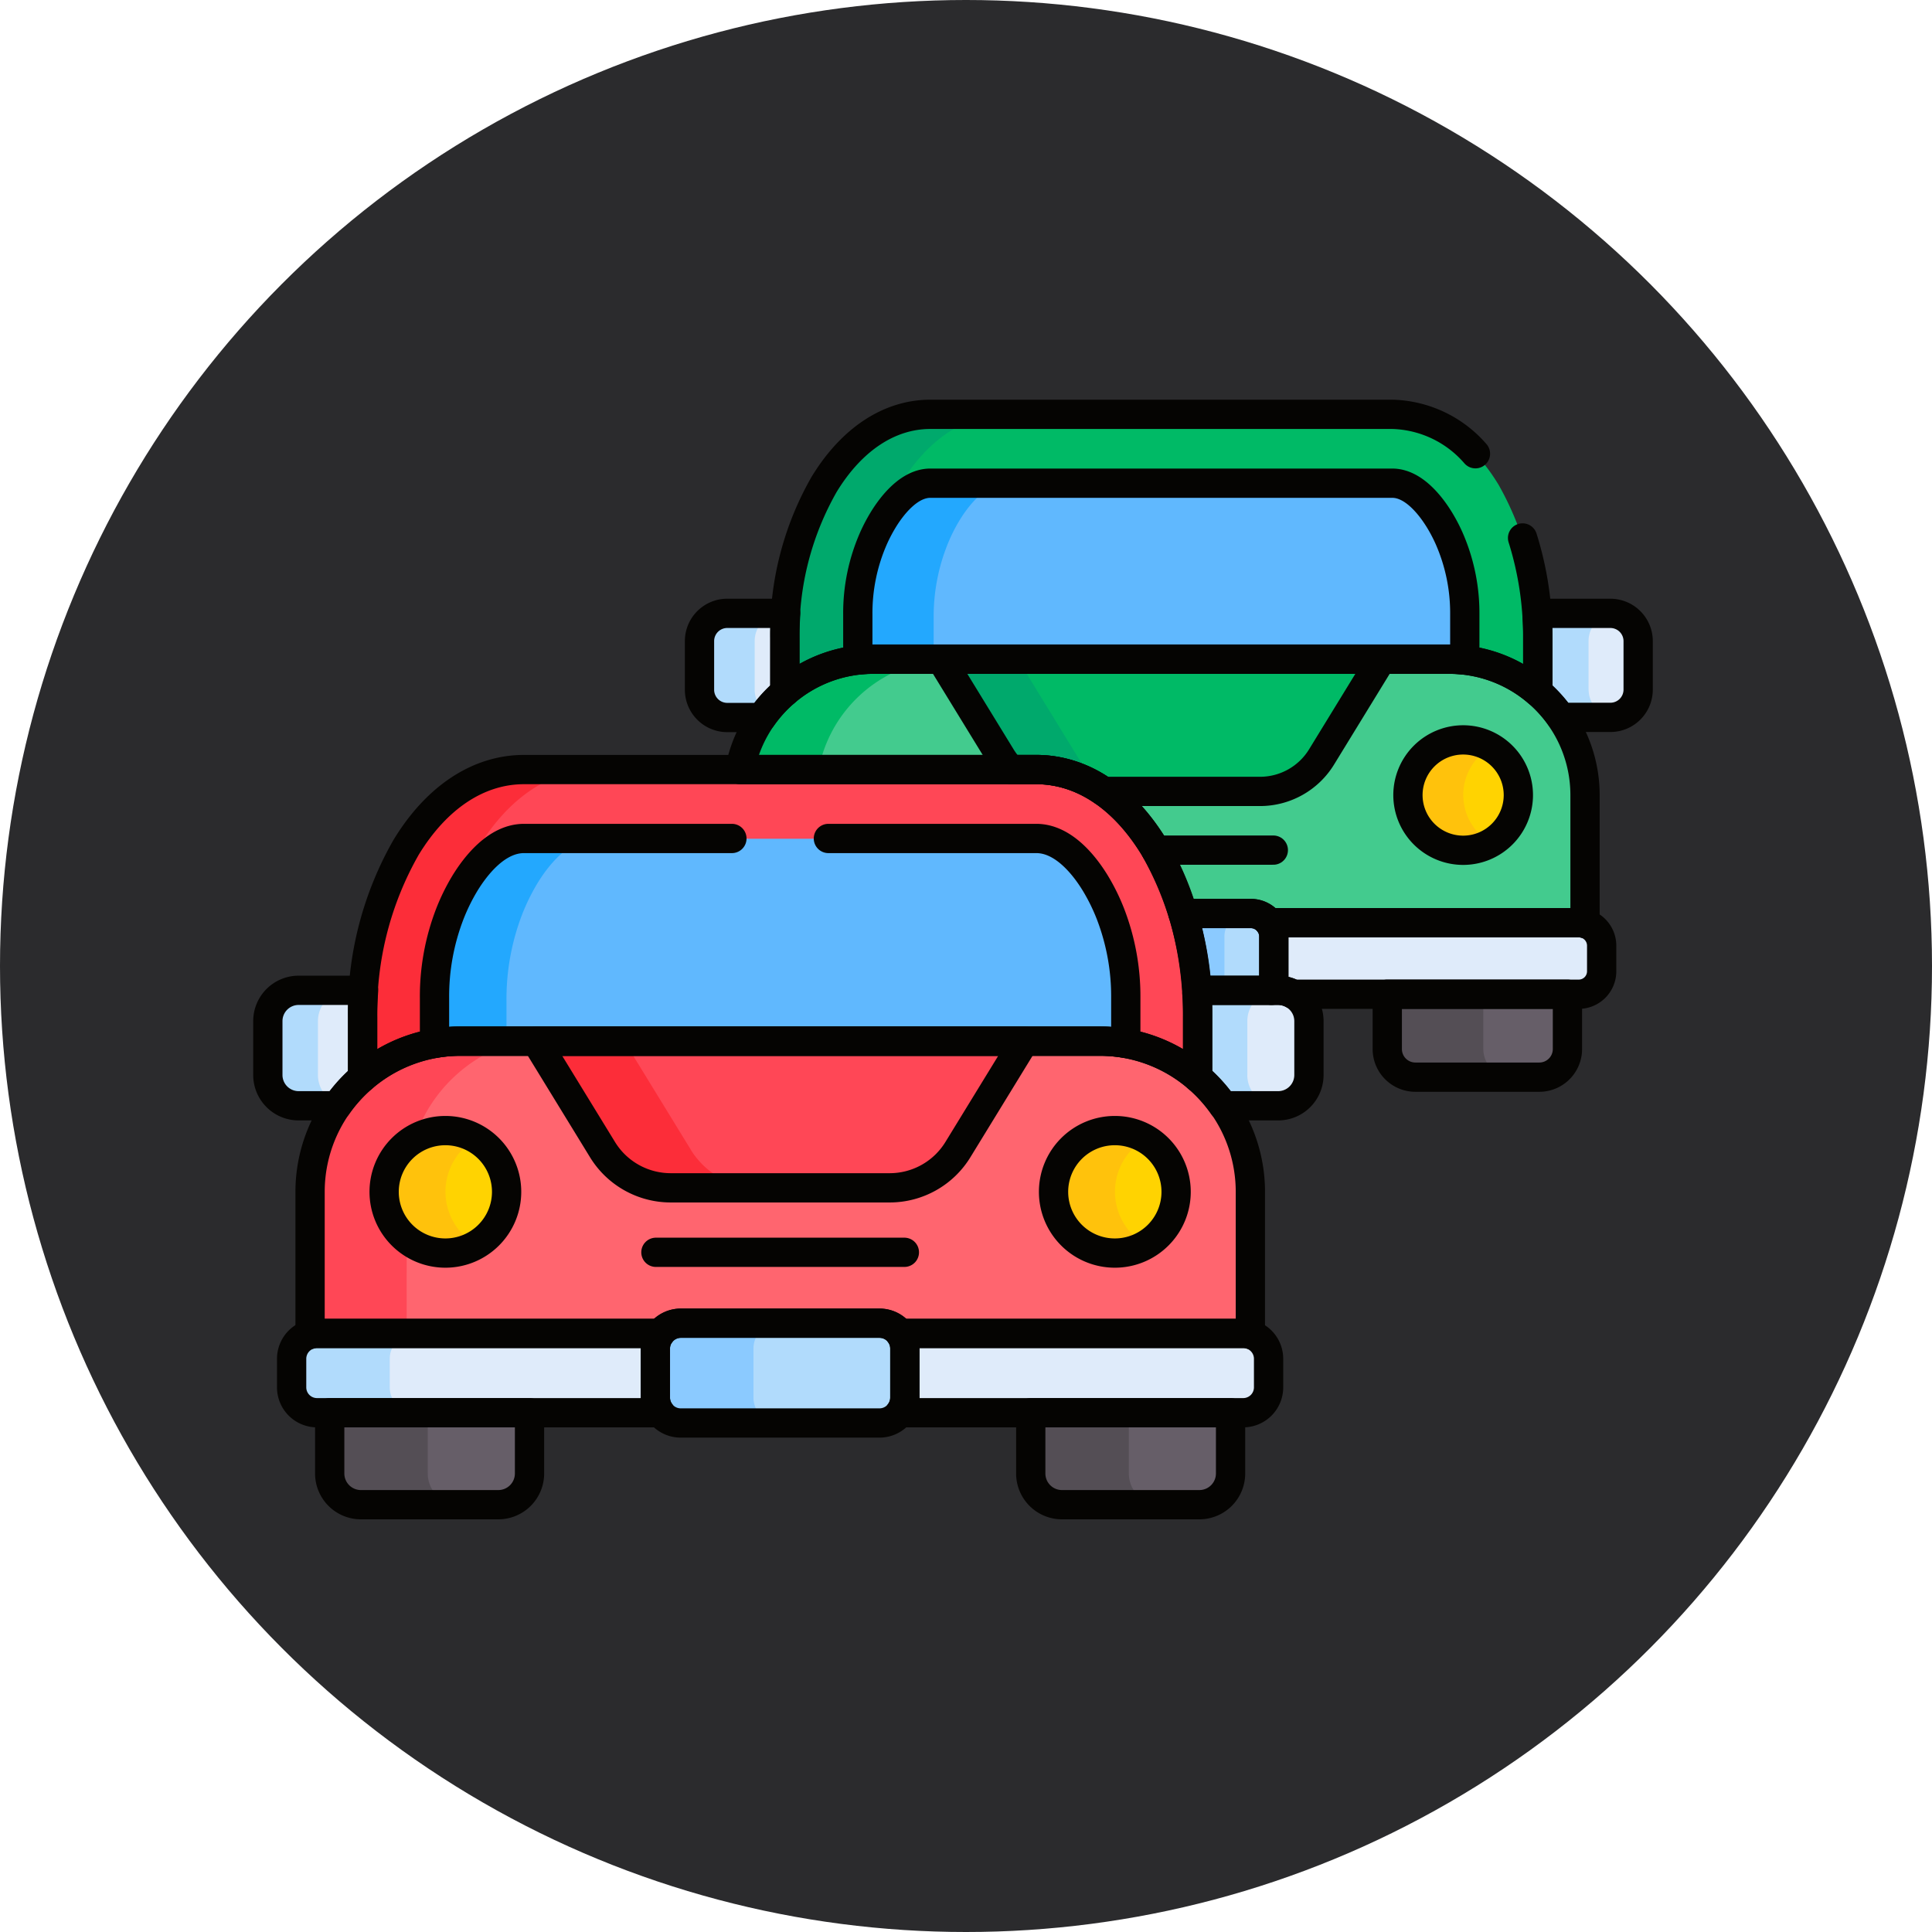 <svg xmlns="http://www.w3.org/2000/svg" xmlns:xlink="http://www.w3.org/1999/xlink" width="99" height="99" viewBox="0 0 99 99">
  <defs>
    <clipPath id="clip-path">
      <path id="path10698" d="M0-682.665H72.335v72.335H0Z" transform="translate(0 682.665)"/>
    </clipPath>
  </defs>
  <g id="Grupo_1063754" data-name="Grupo 1063754" transform="translate(-600 -615)">
    <circle id="Elipse_8230" data-name="Elipse 8230" cx="49.5" cy="49.5" r="49.5" transform="translate(600 615)" fill="#2b2b2d"/>
    <g id="g10692" transform="translate(612.665 1310.665)">
      <g id="g10694" transform="translate(0 -682.665)">
        <g id="g10696" clip-path="url(#clip-path)">
          <g id="g10702" transform="translate(65.91 18.43)">
            <path id="path10704" d="M-33.335,0h-3.348a1.4,1.4,0,0,0-.6.137q.035.555.035,1.12V4.03a7.019,7.019,0,0,1,1.179,1.3h2.737a1.423,1.423,0,0,0,1.419-1.419v-2.5A1.423,1.423,0,0,0-33.335,0" transform="translate(37.285)" fill="#dfebfa"/>
          </g>
          <g id="g10706" transform="translate(65.945 22.461)">
            <path id="path10708" d="M0,0Z" fill="#b1dbfc"/>
          </g>
          <g id="g10710" transform="translate(65.91 18.43)">
            <path id="path10712" d="M-23.841-33.038v-2.5a1.424,1.424,0,0,1,1.272-1.411,1.443,1.443,0,0,0-.147-.008h-3.348a1.4,1.4,0,0,0-.6.137q.035.555.035,1.12v2.773a7.019,7.019,0,0,1,1.179,1.3h2.737a1.443,1.443,0,0,0,.147-.008,1.424,1.424,0,0,1-1.272-1.411" transform="translate(26.667 36.953)" fill="#b1dbfc"/>
          </g>
          <g id="g10714" transform="translate(23.18 18.43)">
            <path id="path10716" d="M-38.57-34.007V-36.78c0-.423.016-.842.045-1.258h-3.2a1.423,1.423,0,0,0-1.419,1.419v2.5A1.423,1.423,0,0,0-41.722-32.7h1.973a7.024,7.024,0,0,1,1.179-1.3" transform="translate(43.141 38.037)" fill="#dfebfa"/>
          </g>
          <g id="g10718" transform="translate(23.18 18.43)">
            <path id="path10720" d="M-23.841-33.038v-2.5a1.423,1.423,0,0,1,1.419-1.419h-2.826a1.423,1.423,0,0,0-1.419,1.419v2.5a1.423,1.423,0,0,0,1.419,1.419h1.973c.046-.066.1-.128.144-.193a1.421,1.421,0,0,1-.71-1.226" transform="translate(26.667 36.953)" fill="#b1dbfc"/>
          </g>
          <g id="g10722" transform="translate(27.557 8.23)">
            <path id="path10724" d="M-38.065-106.822H-8.506a6.866,6.866,0,0,1,4.511,1.7v-2.8A15.553,15.553,0,0,0-6-115.858c-1.412-2.337-3.346-3.624-5.447-3.624H-35.119c-2.1,0-4.036,1.287-5.447,3.624a15.553,15.553,0,0,0-2.01,7.934v2.8a6.867,6.867,0,0,1,4.511-1.7" transform="translate(42.576 119.482)" fill="#00ba66"/>
          </g>
          <g id="g10726" transform="translate(27.557 8.23)">
            <path id="path10728" d="M-32.744-97.525a15.553,15.553,0,0,1,2.01-7.934c1.411-2.337,3.346-3.625,5.447-3.625h-3.881c-2.1,0-4.036,1.287-5.447,3.625a15.553,15.553,0,0,0-2.01,7.934v2.8a6.881,6.881,0,0,1,3.881-1.666Z" transform="translate(36.625 109.084)" fill="#00a96c"/>
          </g>
          <g id="g10730" transform="translate(31.297 11.786)">
            <path id="path10732" d="M-255.607-24.253a8.567,8.567,0,0,0-.478-.933c-.432-.725-1.322-1.941-2.431-1.941h-23.668c-1.109,0-2,1.216-2.431,1.941a8.505,8.505,0,0,0-.478.933,9.913,9.913,0,0,0-.809,3.993v2.4a6.763,6.763,0,0,1,.772-.046h29.559a6.767,6.767,0,0,1,.772.046v-2.4a9.917,9.917,0,0,0-.809-3.993" transform="translate(285.901 27.128)" fill="#60b8fe"/>
          </g>
          <g id="g10734" transform="translate(31.297 11.786)">
            <path id="path10736" d="M-32.743-57.943a9.915,9.915,0,0,1,.809-3.993,8.582,8.582,0,0,1,.478-.933c.432-.725,1.322-1.941,2.431-1.941h-3.881c-1.109,0-2,1.216-2.431,1.941a8.507,8.507,0,0,0-.478.933,9.913,9.913,0,0,0-.809,3.993v2.4a6.765,6.765,0,0,1,.772-.046h3.109Z" transform="translate(36.624 64.811)" fill="#23a8fe"/>
          </g>
          <g id="g10738" transform="translate(25.132 20.78)">
            <path id="path10740" d="M-307.937,0H-337.5a6.957,6.957,0,0,0-6.937,6.937v7.095a1.163,1.163,0,0,1,.322-.046h16.155a1.171,1.171,0,0,1,.938-.474h8.6a1.172,1.172,0,0,1,.938.474h16.155a1.163,1.163,0,0,1,.322.046V6.937A6.958,6.958,0,0,0-307.937,0" transform="translate(344.432)" fill="#43cb8e"/>
          </g>
          <g id="g10742" transform="translate(25.132 20.78)">
            <path id="path10744" d="M-33.973-58.533a6.958,6.958,0,0,1,6.937-6.937h-4.026A6.958,6.958,0,0,0-38-58.533v7.1a1.164,1.164,0,0,1,.322-.046h3.7Z" transform="translate(38 65.471)" fill="#00ba66"/>
          </g>
          <g id="g10746" transform="translate(35.568 20.78)">
            <path id="path10748" d="M-137.843-57.156a3.7,3.7,0,0,0,3.152-1.765l3.07-5.009h-22.56l3.07,5.009a3.7,3.7,0,0,0,3.153,1.765Z" transform="translate(154.18 63.931)" fill="#00ba66"/>
          </g>
          <g id="g10750" transform="translate(35.568 20.78)">
            <path id="path10752" d="M-58.984-42.262l-3.07-5.009h-3.92l3.07,5.009A3.7,3.7,0,0,0-59.752-40.5h3.921a3.7,3.7,0,0,1-3.153-1.765" transform="translate(65.975 47.271)" fill="#00a96c"/>
          </g>
          <g id="g10754" transform="translate(59.484 24.911)">
            <path id="path10756" d="M-47.748-23.873a2.829,2.829,0,0,1-2.829,2.829,2.829,2.829,0,0,1-2.83-2.829,2.829,2.829,0,0,1,2.83-2.829,2.829,2.829,0,0,1,2.829,2.829" transform="translate(53.407 26.703)" fill="#ffd301"/>
          </g>
          <g id="g10758" transform="translate(59.484 24.911)">
            <path id="path10760" d="M-23.873-23.873a2.826,2.826,0,0,1,1.415-2.448,2.813,2.813,0,0,0-1.415-.382A2.829,2.829,0,0,0-26.7-23.873a2.829,2.829,0,0,0,2.829,2.829,2.813,2.813,0,0,0,1.415-.382,2.826,2.826,0,0,1-1.415-2.448" transform="translate(26.703 26.703)" fill="#ffc20c"/>
          </g>
          <g id="g10762" transform="translate(58.427 37.655)">
            <path id="path10764" d="M0,0V3.1A1.441,1.441,0,0,0,1.437,4.54H7.795A1.441,1.441,0,0,0,9.232,3.1V0Z" fill="#665e68"/>
          </g>
          <g id="g10766" transform="translate(58.427 37.655)">
            <path id="path10768" d="M-41.485-26.182v-3.1H-46.4v3.1a1.441,1.441,0,0,0,1.437,1.437h4.917a1.441,1.441,0,0,1-1.437-1.437" transform="translate(46.401 29.285)" fill="#544e55"/>
          </g>
          <g id="g10770" transform="translate(51.991 34.282)">
            <path id="path10772" d="M-137.124,0h-16.252a1.163,1.163,0,0,1,.234.7V2.965a1.163,1.163,0,0,1-.234.7h16.252a1.176,1.176,0,0,0,1.172-1.172V1.172A1.176,1.176,0,0,0-137.124,0" transform="translate(153.376)" fill="#dfebfa"/>
          </g>
          <g id="g10774" transform="translate(41.084 33.809)">
            <path id="path10776" d="M-87.377-38.9h-9.183a1.176,1.176,0,0,1-1.172-1.172v-2.266a1.176,1.176,0,0,1,1.172-1.172h9.183A1.176,1.176,0,0,1-86.2-42.341v2.266A1.176,1.176,0,0,1-87.377-38.9" transform="translate(97.733 43.513)" fill="#b1dbfc"/>
          </g>
          <g id="g10778" transform="translate(41.084 33.809)">
            <path id="path10780" d="M-75.89-29.011v-2.266a1.176,1.176,0,0,1,1.172-1.172h-8.994a1.176,1.176,0,0,0-1.172,1.172v2.266a1.176,1.176,0,0,0,1.172,1.172h8.994a1.176,1.176,0,0,1-1.172-1.172" transform="translate(84.884 32.449)" fill="#8bcaff"/>
          </g>
          <g id="g10782" transform="translate(48.458 37.747)">
            <path id="path10784" d="M-36.974,0h-3.713a1.557,1.557,0,0,0-.669.152q.039.616.039,1.243V4.47h0a7.789,7.789,0,0,1,1.308,1.446h3.035A1.578,1.578,0,0,0-35.4,4.343V1.574A1.578,1.578,0,0,0-36.974,0" transform="translate(41.356)" fill="#dfebfa"/>
          </g>
          <g id="g10786" transform="translate(48.497 42.217)">
            <path id="path10788" d="M0,0Z" fill="#b1dbfc"/>
          </g>
          <g id="g10790" transform="translate(48.458 37.747)">
            <path id="path10792" d="M-23.564-36.642v-2.769a1.578,1.578,0,0,1,1.574-1.574h-3.7a1.555,1.555,0,0,0-.669.152q.039.616.039,1.243v3.075a7.8,7.8,0,0,1,1.308,1.446h3.02a1.578,1.578,0,0,1-1.574-1.574" transform="translate(26.357 40.985)" fill="#b1dbfc"/>
          </g>
          <g id="g10794" transform="translate(1.064 37.747)">
            <path id="path10796" d="M-42.779-37.719v-3.076c0-.469.018-.934.05-1.395h-3.547a1.578,1.578,0,0,0-1.574,1.574v2.769a1.578,1.578,0,0,0,1.574,1.574h2.189a7.788,7.788,0,0,1,1.308-1.446" transform="translate(47.849 42.189)" fill="#dfebfa"/>
          </g>
          <g id="g10798" transform="translate(1.064 37.747)">
            <path id="path10800" d="M-21.6-36.642v-2.769a1.578,1.578,0,0,1,1.574-1.574h-2.56a1.578,1.578,0,0,0-1.574,1.574v2.769a1.578,1.578,0,0,0,1.574,1.574H-20.4c.009-.013.02-.026.029-.039A1.579,1.579,0,0,1-21.6-36.642" transform="translate(24.163 40.985)" fill="#b1dbfc"/>
          </g>
          <g id="g10802" transform="translate(5.92 26.433)">
            <path id="path10804" d="M-42.219-118.479H-9.434a7.615,7.615,0,0,1,5,1.88v-3.1a17.25,17.25,0,0,0-2.229-8.8c-1.565-2.592-3.711-4.02-6.041-4.02H-38.952c-2.33,0-4.476,1.428-6.041,4.02a17.253,17.253,0,0,0-2.229,8.8v3.1a7.615,7.615,0,0,1,5-1.88" transform="translate(47.223 132.521)" fill="#ff4756"/>
          </g>
          <g id="g10806" transform="translate(5.92 26.433)">
            <path id="path10808" d="M-31.09-108.167a17.25,17.25,0,0,1,2.229-8.8c1.565-2.592,3.711-4.02,6.041-4.02H-26.5c-2.33,0-4.476,1.427-6.041,4.02a17.25,17.25,0,0,0-2.229,8.8v3.1a7.654,7.654,0,0,1,3.685-1.764Z" transform="translate(34.775 120.986)" fill="#fc2d39"/>
          </g>
          <g id="g10810" transform="translate(9.604 29.98)">
            <path id="path10812" d="M-292.234-33.033a10.39,10.39,0,0,0-.773-1.593c-.521-.867-1.607-2.322-3.025-2.322h-26.251c-1.418,0-2.5,1.455-3.025,2.322a10.383,10.383,0,0,0-.773,1.592,12.059,12.059,0,0,0-.788,4.366V-26.3a7.537,7.537,0,0,1,1.319-.117h32.784a7.539,7.539,0,0,1,1.319.117v-2.369a12.062,12.062,0,0,0-.788-4.366" transform="translate(326.869 36.948)" fill="#60b8fe"/>
          </g>
          <g id="g10814" transform="translate(9.604 29.98)">
            <path id="path10816" d="M-31.089-69.867a12.064,12.064,0,0,1,.788-4.366,10.437,10.437,0,0,1,.773-1.592c.521-.867,1.607-2.322,3.025-2.322h-3.685c-1.418,0-2.5,1.455-3.025,2.322a10.41,10.41,0,0,0-.773,1.592,12.061,12.061,0,0,0-.788,4.366V-67.5a7.524,7.524,0,0,1,1.319-.117h2.366Z" transform="translate(34.773 78.148)" fill="#23a8fe"/>
          </g>
          <g id="g10818" transform="translate(3.229 40.353)">
            <path id="path10820" d="M-341.54,0h-32.785a7.717,7.717,0,0,0-7.694,7.694v7.869a1.29,1.29,0,0,1,.358-.051h17.918a1.3,1.3,0,0,1,1.041-.525h9.541a1.3,1.3,0,0,1,1.04.525H-334.2a1.29,1.29,0,0,1,.357.051V7.694A7.717,7.717,0,0,0-341.54,0" transform="translate(382.019)" fill="#ff656f"/>
          </g>
          <g id="g10822" transform="translate(3.229 40.085)">
            <path id="path10824" d="M-41.722-64.919a7.717,7.717,0,0,1,7.694-7.694h-4.945a7.717,7.717,0,0,0-7.694,7.694v7.869a1.289,1.289,0,0,1,.357-.051h4.587Z" transform="translate(46.667 72.613)" fill="#ff4756"/>
          </g>
          <g id="g10826" transform="translate(14.805 40.353)">
            <path id="path10828" d="M-152.885-63.394a4.1,4.1,0,0,0,3.5-1.958l3.405-5.556H-171l3.405,5.556a4.1,4.1,0,0,0,3.5,1.958Z" transform="translate(171.005 70.908)" fill="#ff4756"/>
          </g>
          <g id="g10830" transform="translate(14.805 40.353)">
            <path id="path10832" d="M-66.872-46.874l-3.405-5.555H-74.8l3.405,5.555a4.1,4.1,0,0,0,3.5,1.958h4.52a4.1,4.1,0,0,1-3.5-1.958" transform="translate(74.797 52.429)" fill="#fc2d39"/>
          </g>
          <g id="g10834" transform="translate(41.331 44.934)">
            <path id="path10836" d="M-52.958-26.478A3.138,3.138,0,0,1-56.1-23.34a3.138,3.138,0,0,1-3.138-3.138A3.138,3.138,0,0,1-56.1-29.616a3.138,3.138,0,0,1,3.138,3.138" transform="translate(59.235 29.616)" fill="#ffd301"/>
          </g>
          <g id="g10838" transform="translate(7.024 44.934)">
            <path id="path10840" d="M-52.957-26.478A3.138,3.138,0,0,1-56.1-23.34a3.138,3.138,0,0,1-3.138-3.138A3.138,3.138,0,0,1-56.1-29.616a3.138,3.138,0,0,1,3.138,3.138" transform="translate(59.233 29.616)" fill="#ffd301"/>
          </g>
          <g id="g10842" transform="translate(41.331 44.934)">
            <path id="path10844" d="M-26.479-26.478A3.136,3.136,0,0,1-24.91-29.2a3.122,3.122,0,0,0-1.569-.421,3.138,3.138,0,0,0-3.138,3.138,3.138,3.138,0,0,0,3.138,3.138,3.121,3.121,0,0,0,1.569-.421,3.136,3.136,0,0,1-1.569-2.717" transform="translate(29.617 29.616)" fill="#ffc20c"/>
          </g>
          <g id="g10846" transform="translate(7.024 44.934)">
            <path id="path10848" d="M-26.478-26.478A3.136,3.136,0,0,1-24.909-29.2a3.122,3.122,0,0,0-1.569-.421,3.138,3.138,0,0,0-3.138,3.138,3.138,3.138,0,0,0,3.138,3.138,3.121,3.121,0,0,0,1.569-.421,3.136,3.136,0,0,1-1.569-2.717" transform="translate(29.616 29.616)" fill="#ffc20c"/>
          </g>
          <g id="g10850" transform="translate(40.158 59.069)">
            <path id="path10852" d="M0,0V3.442A1.6,1.6,0,0,0,1.594,5.035H8.646a1.6,1.6,0,0,0,1.594-1.594V0Z" fill="#665e68"/>
          </g>
          <g id="g10854" transform="translate(40.158 59.069)">
            <path id="path10856" d="M-42.358-29.04v-3.442h-5.02v3.442a1.6,1.6,0,0,0,1.594,1.593h5.02a1.6,1.6,0,0,1-1.593-1.593" transform="translate(47.379 32.481)" fill="#544e55"/>
          </g>
          <g id="g10858" transform="translate(4.235 59.069)">
            <path id="path10860" d="M0,0V3.442A1.6,1.6,0,0,0,1.593,5.035H8.646a1.6,1.6,0,0,0,1.594-1.594V0Z" fill="#665e68"/>
          </g>
          <g id="g10862" transform="translate(4.235 59.069)">
            <path id="path10864" d="M-42.357-29.04v-3.442h-5.02v3.442a1.6,1.6,0,0,0,1.593,1.593h5.02a1.6,1.6,0,0,1-1.594-1.593" transform="translate(47.377 32.481)" fill="#544e55"/>
          </g>
          <g id="g10866" transform="translate(2.286 55.328)">
            <path id="path10868" d="M-160.866-27.744v-2.513a1.289,1.289,0,0,1,.26-.775h-18.025a1.3,1.3,0,0,0-1.3,1.3v1.463a1.3,1.3,0,0,0,1.3,1.3h18.025a1.29,1.29,0,0,1-.26-.775" transform="translate(179.932 31.032)" fill="#dfebfa"/>
          </g>
          <g id="g10870" transform="translate(2.286 55.328)">
            <path id="path10872" d="M-42.358-23.312v-1.463a1.3,1.3,0,0,1,1.3-1.3h-5.02a1.3,1.3,0,0,0-1.3,1.3v1.463a1.3,1.3,0,0,0,1.3,1.3h5.02a1.3,1.3,0,0,1-1.3-1.3" transform="translate(47.379 26.075)" fill="#b1dbfc"/>
          </g>
          <g id="g10874" transform="translate(33.019 55.328)">
            <path id="path10876" d="M-152.088,0h-18.025a1.29,1.29,0,0,1,.26.775V3.288a1.29,1.29,0,0,1-.26.775h18.025a1.3,1.3,0,0,0,1.3-1.3V1.3a1.3,1.3,0,0,0-1.3-1.3" transform="translate(170.113)" fill="#dfebfa"/>
          </g>
          <g id="g10878" transform="translate(20.923 54.803)">
            <path id="path10880" d="M-96.913-43.147H-107.1a1.3,1.3,0,0,1-1.3-1.3v-2.513a1.3,1.3,0,0,1,1.3-1.3h10.186a1.3,1.3,0,0,1,1.3,1.3v2.513a1.3,1.3,0,0,1-1.3,1.3" transform="translate(108.398 48.261)" fill="#b1dbfc"/>
          </g>
          <g id="g10882" transform="translate(20.923 54.803)">
            <path id="path10884" d="M-42.358-32.176v-2.513a1.3,1.3,0,0,1,1.3-1.3h-5.02a1.3,1.3,0,0,0-1.3,1.3v2.513a1.3,1.3,0,0,0,1.3,1.3h5.02a1.3,1.3,0,0,1-1.3-1.3" transform="translate(47.379 35.989)" fill="#8bcaff"/>
          </g>
          <g id="g10886" transform="translate(3.225 40.353)">
            <path id="path10888" d="M-341.542,0h-32.785a7.717,7.717,0,0,0-7.694,7.694v7.333a1.3,1.3,0,0,1,.358-.051h17.6a1.3,1.3,0,0,1,1.041-.525h10.186a1.3,1.3,0,0,1,1.041.525h17.6a1.294,1.294,0,0,1,.357.051V7.694A7.717,7.717,0,0,0-341.542,0Z" transform="translate(382.02)" fill="none" stroke="#050402" stroke-linecap="round" stroke-linejoin="round" stroke-miterlimit="10" stroke-width="1.5"/>
          </g>
          <g id="g10890" transform="translate(40.153 59.391)">
            <path id="path10892" d="M0,0V3.12A1.6,1.6,0,0,0,1.594,4.713H8.646A1.6,1.6,0,0,0,10.239,3.12V0Z" fill="none" stroke="#050402" stroke-linecap="round" stroke-linejoin="round" stroke-miterlimit="10" stroke-width="1.5"/>
          </g>
          <g id="g10894" transform="translate(4.23 59.391)">
            <path id="path10896" d="M0,0V3.12A1.6,1.6,0,0,0,1.594,4.713H8.646A1.6,1.6,0,0,0,10.239,3.12V0Z" fill="none" stroke="#050402" stroke-linecap="round" stroke-linejoin="round" stroke-miterlimit="10" stroke-width="1.5"/>
          </g>
          <g id="g10898" transform="translate(20.918 54.803)">
            <path id="path10900" d="M-96.913-43.147H-107.1a1.3,1.3,0,0,1-1.3-1.3v-2.513a1.3,1.3,0,0,1,1.3-1.3h10.186a1.3,1.3,0,0,1,1.3,1.3v2.513A1.3,1.3,0,0,1-96.913-43.147Z" transform="translate(108.398 48.261)" fill="none" stroke="#050402" stroke-linecap="round" stroke-linejoin="round" stroke-miterlimit="10" stroke-width="1.5"/>
          </g>
          <g id="g10902" transform="translate(2.282 55.328)">
            <path id="path10904" d="M-157.243-27.744v-2.513a1.289,1.289,0,0,1,.26-.775h-17.6a1.3,1.3,0,0,0-1.3,1.3v1.463a1.3,1.3,0,0,0,1.3,1.3h17.6A1.29,1.29,0,0,1-157.243-27.744Z" transform="translate(175.88 31.032)" fill="none" stroke="#050402" stroke-linecap="round" stroke-linejoin="round" stroke-miterlimit="10" stroke-width="1.5"/>
          </g>
          <g id="g10906" transform="translate(33.444 55.328)">
            <path id="path10908" d="M-148.464,0h-17.6a1.29,1.29,0,0,1,.26.775V3.288a1.29,1.29,0,0,1-.26.775h17.6a1.3,1.3,0,0,0,1.3-1.3V1.3A1.3,1.3,0,0,0-148.464,0Z" transform="translate(166.06)" fill="none" stroke="#050402" stroke-linecap="round" stroke-linejoin="round" stroke-miterlimit="10" stroke-width="1.5"/>
          </g>
          <g id="g10910" transform="translate(5.915 26.434)">
            <path id="path10912" d="M-42.219-117.446H-9.434a7.654,7.654,0,0,1,5,1.864v-3.075A16.984,16.984,0,0,0-6.66-127.38c-1.566-2.57-3.711-3.985-6.041-3.985H-38.952c-2.33,0-4.476,1.415-6.041,3.985a16.985,16.985,0,0,0-2.229,8.723v3.075A7.654,7.654,0,0,1-42.219-117.446Z" transform="translate(47.223 131.365)" fill="none" stroke="#050402" stroke-linecap="round" stroke-linejoin="round" stroke-miterlimit="10" stroke-width="1.5"/>
          </g>
          <g id="g10914" transform="translate(48.668 37.747)">
            <path id="path10916" d="M-35.161,0h-3.5a1.556,1.556,0,0,0-.669.152q.038.616.039,1.243V4.47h0a7.785,7.785,0,0,1,1.308,1.446h2.821a1.578,1.578,0,0,0,1.574-1.574V1.574A1.578,1.578,0,0,0-35.161,0Z" transform="translate(39.328)" fill="none" stroke="#050402" stroke-linecap="round" stroke-linejoin="round" stroke-miterlimit="10" stroke-width="1.5"/>
          </g>
          <g id="g10918" transform="translate(1.06 37.747)">
            <path id="path10920" d="M-40.967-37.719v-3.076c0-.469.018-.934.05-1.395h-3.332a1.578,1.578,0,0,0-1.574,1.574v2.769a1.578,1.578,0,0,0,1.574,1.574h1.974A7.788,7.788,0,0,1-40.967-37.719Z" transform="translate(45.823 42.189)" fill="none" stroke="#050402" stroke-linecap="round" stroke-linejoin="round" stroke-miterlimit="10" stroke-width="1.5"/>
          </g>
          <g id="g10922" transform="translate(14.8 40.353)">
            <path id="path10924" d="M-152.884-63.394a4.1,4.1,0,0,0,3.5-1.958l3.405-5.556H-171l3.405,5.556a4.1,4.1,0,0,0,3.5,1.958Z" transform="translate(171.004 70.908)" fill="none" stroke="#050402" stroke-linecap="round" stroke-linejoin="round" stroke-miterlimit="10" stroke-width="1.5"/>
          </g>
          <g id="g10926" transform="translate(20.945 51.171)">
            <path id="path10928" d="M0,0H12.732" fill="none" stroke="#050402" stroke-linecap="round" stroke-linejoin="round" stroke-miterlimit="10" stroke-width="1.5"/>
          </g>
          <g id="g10930" transform="translate(41.326 44.934)">
            <path id="path10932" d="M-52.957-26.478A3.138,3.138,0,0,1-56.1-23.34a3.138,3.138,0,0,1-3.138-3.138A3.138,3.138,0,0,1-56.1-29.616,3.138,3.138,0,0,1-52.957-26.478Z" transform="translate(59.233 29.616)" fill="none" stroke="#050402" stroke-linecap="round" stroke-linejoin="round" stroke-miterlimit="10" stroke-width="1.5"/>
          </g>
          <g id="g10934" transform="translate(7.019 44.934)">
            <path id="path10936" d="M-52.957-26.478a3.138,3.138,0,0,1-3.138,3.138,3.138,3.138,0,0,1-3.138-3.138,3.138,3.138,0,0,1,3.138-3.138A3.138,3.138,0,0,1-52.957-26.478Z" transform="translate(59.233 29.616)" fill="none" stroke="#050402" stroke-linecap="round" stroke-linejoin="round" stroke-miterlimit="10" stroke-width="1.5"/>
          </g>
          <g id="g10938" transform="translate(25.249 20.78)">
            <path id="path10940" d="M-306.909,0h-29.559a6.962,6.962,0,0,0-6.815,5.653H-328.1c2.33,0,4.476,1.415,6.041,3.985a14.435,14.435,0,0,1,1.478,3.39h3.48a1.171,1.171,0,0,1,.938.474h15.864a1.17,1.17,0,0,1,.322.046V6.937A6.958,6.958,0,0,0-306.909,0Z" transform="translate(343.283)" fill="none" stroke="#050402" stroke-linecap="round" stroke-linejoin="round" stroke-miterlimit="10" stroke-width="1.5"/>
          </g>
          <g id="g10942" transform="translate(58.422 37.946)">
            <path id="path10944" d="M0,0V2.813A1.441,1.441,0,0,0,1.437,4.25H7.8A1.441,1.441,0,0,0,9.232,2.813V0Z" fill="none" stroke="#050402" stroke-linecap="round" stroke-linejoin="round" stroke-miterlimit="10" stroke-width="1.5"/>
          </g>
          <g id="g10946" transform="translate(31.292 11.762)">
            <path id="path10948" d="M-255.607-23.717a8.3,8.3,0,0,0-.478-.913c-.432-.709-1.322-1.9-2.431-1.9h-23.668c-1.109,0-2,1.189-2.431,1.9a8.26,8.26,0,0,0-.478.913,9.51,9.51,0,0,0-.809,3.9v2.347a6.9,6.9,0,0,1,.772-.045h29.559a6.9,6.9,0,0,1,.772.045v-2.347A9.515,9.515,0,0,0-255.607-23.717Z" transform="translate(285.901 26.528)" fill="none" stroke="#050402" stroke-linecap="round" stroke-linejoin="round" stroke-miterlimit="10" stroke-width="1.5"/>
          </g>
          <g id="g10950" transform="translate(66.099 18.43)">
            <path id="path10952" d="M-31.7,0h-3.154a1.4,1.4,0,0,0-.6.137q.035.555.035,1.12V4.03a7.02,7.02,0,0,1,1.179,1.3H-31.7a1.423,1.423,0,0,0,1.419-1.419v-2.5A1.423,1.423,0,0,0-31.7,0Z" transform="translate(35.46)" fill="none" stroke="#050402" stroke-linecap="round" stroke-linejoin="round" stroke-miterlimit="10" stroke-width="1.5"/>
          </g>
          <g id="g10954" transform="translate(23.175 18.43)">
            <path id="path10956" d="M-36.937-34.007V-36.78c0-.423.016-.842.045-1.258h-3a1.423,1.423,0,0,0-1.419,1.419v2.5A1.423,1.423,0,0,0-39.9-32.7h1.78A7.023,7.023,0,0,1-36.937-34.007Z" transform="translate(41.315 38.037)" fill="none" stroke="#050402" stroke-linecap="round" stroke-linejoin="round" stroke-miterlimit="10" stroke-width="1.5"/>
          </g>
          <g id="g10958" transform="translate(35.564 20.78)">
            <path id="path10960" d="M0,0,3.07,5.009a3.7,3.7,0,0,0,.5.644h1.3A5.988,5.988,0,0,1,8.315,6.774h8.022a3.7,3.7,0,0,0,3.153-1.765L22.56,0Z" fill="none" stroke="#050402" stroke-linecap="round" stroke-linejoin="round" stroke-miterlimit="10" stroke-width="1.5"/>
          </g>
          <g id="g10962" transform="translate(46.564 30.562)">
            <path id="path10964" d="M0,0H6.019" fill="none" stroke="#050402" stroke-linecap="round" stroke-linejoin="round" stroke-miterlimit="10" stroke-width="1.5"/>
          </g>
          <g id="g10966" transform="translate(59.48 24.911)">
            <path id="path10968" d="M-47.746-23.873a2.829,2.829,0,0,1-2.829,2.829,2.829,2.829,0,0,1-2.829-2.829A2.829,2.829,0,0,1-50.576-26.7,2.829,2.829,0,0,1-47.746-23.873Z" transform="translate(53.405 26.703)" fill="none" stroke="#050402" stroke-linecap="round" stroke-linejoin="round" stroke-miterlimit="10" stroke-width="1.5"/>
          </g>
          <g id="g10970" transform="translate(52.373 34.282)">
            <path id="path10972" d="M-133.857,0h-15.864a1.164,1.164,0,0,1,.234.7V2.965a1.153,1.153,0,0,1-.115.5h.342a1.559,1.559,0,0,1,.762.2h14.64a1.176,1.176,0,0,0,1.172-1.172V1.172A1.176,1.176,0,0,0-133.857,0Z" transform="translate(149.721)" fill="none" stroke="#050402" stroke-linecap="round" stroke-linejoin="round" stroke-miterlimit="10" stroke-width="1.5"/>
          </g>
          <g id="g10974" transform="translate(47.956 33.809)">
            <path id="path10976" d="M-6.012-34.513h0a1.554,1.554,0,0,1,.669-.152h3.157a1.16,1.16,0,0,0,.114-.5v-2.266A1.176,1.176,0,0,0-3.244-38.6h-3.48A18.415,18.415,0,0,1-6.012-34.513Z" transform="translate(6.724 38.604)" fill="none" stroke="#050402" stroke-linecap="round" stroke-linejoin="round" stroke-miterlimit="10" stroke-width="1.5"/>
          </g>
          <g id="g10978" transform="translate(9.6 29.965)">
            <path id="path10980" d="M-128.578,0h-10.653c-1.418,0-2.5,1.435-3.025,2.29a10.18,10.18,0,0,0-.773,1.57,11.748,11.748,0,0,0-.788,4.306V10.5a7.648,7.648,0,0,1,1.319-.116h32.785a7.648,7.648,0,0,1,1.319.116V8.166a11.752,11.752,0,0,0-.787-4.305,10.2,10.2,0,0,0-.774-1.571c-.521-.855-1.607-2.29-3.025-2.29h-10.653" transform="translate(143.817)" fill="none" stroke="#050402" stroke-linecap="round" stroke-linejoin="round" stroke-miterlimit="10" stroke-width="1.5"/>
          </g>
          <g id="g10982" transform="translate(27.553 8.23)">
            <path id="path10984" d="M-298.579-17.039a5.822,5.822,0,0,0-4.262-2.019h-23.668c-2.1,0-4.036,1.276-5.447,3.593a15.312,15.312,0,0,0-2.01,7.865v2.773a6.9,6.9,0,0,1,4.511-1.681H-299.9a6.9,6.9,0,0,1,4.511,1.681V-7.6a16.825,16.825,0,0,0-.775-5.123" transform="translate(333.966 19.059)" fill="none" stroke="#050402" stroke-linecap="round" stroke-linejoin="round" stroke-miterlimit="10" stroke-width="1.5"/>
          </g>
        </g>
      </g>
    </g>
  </g>
</svg>
